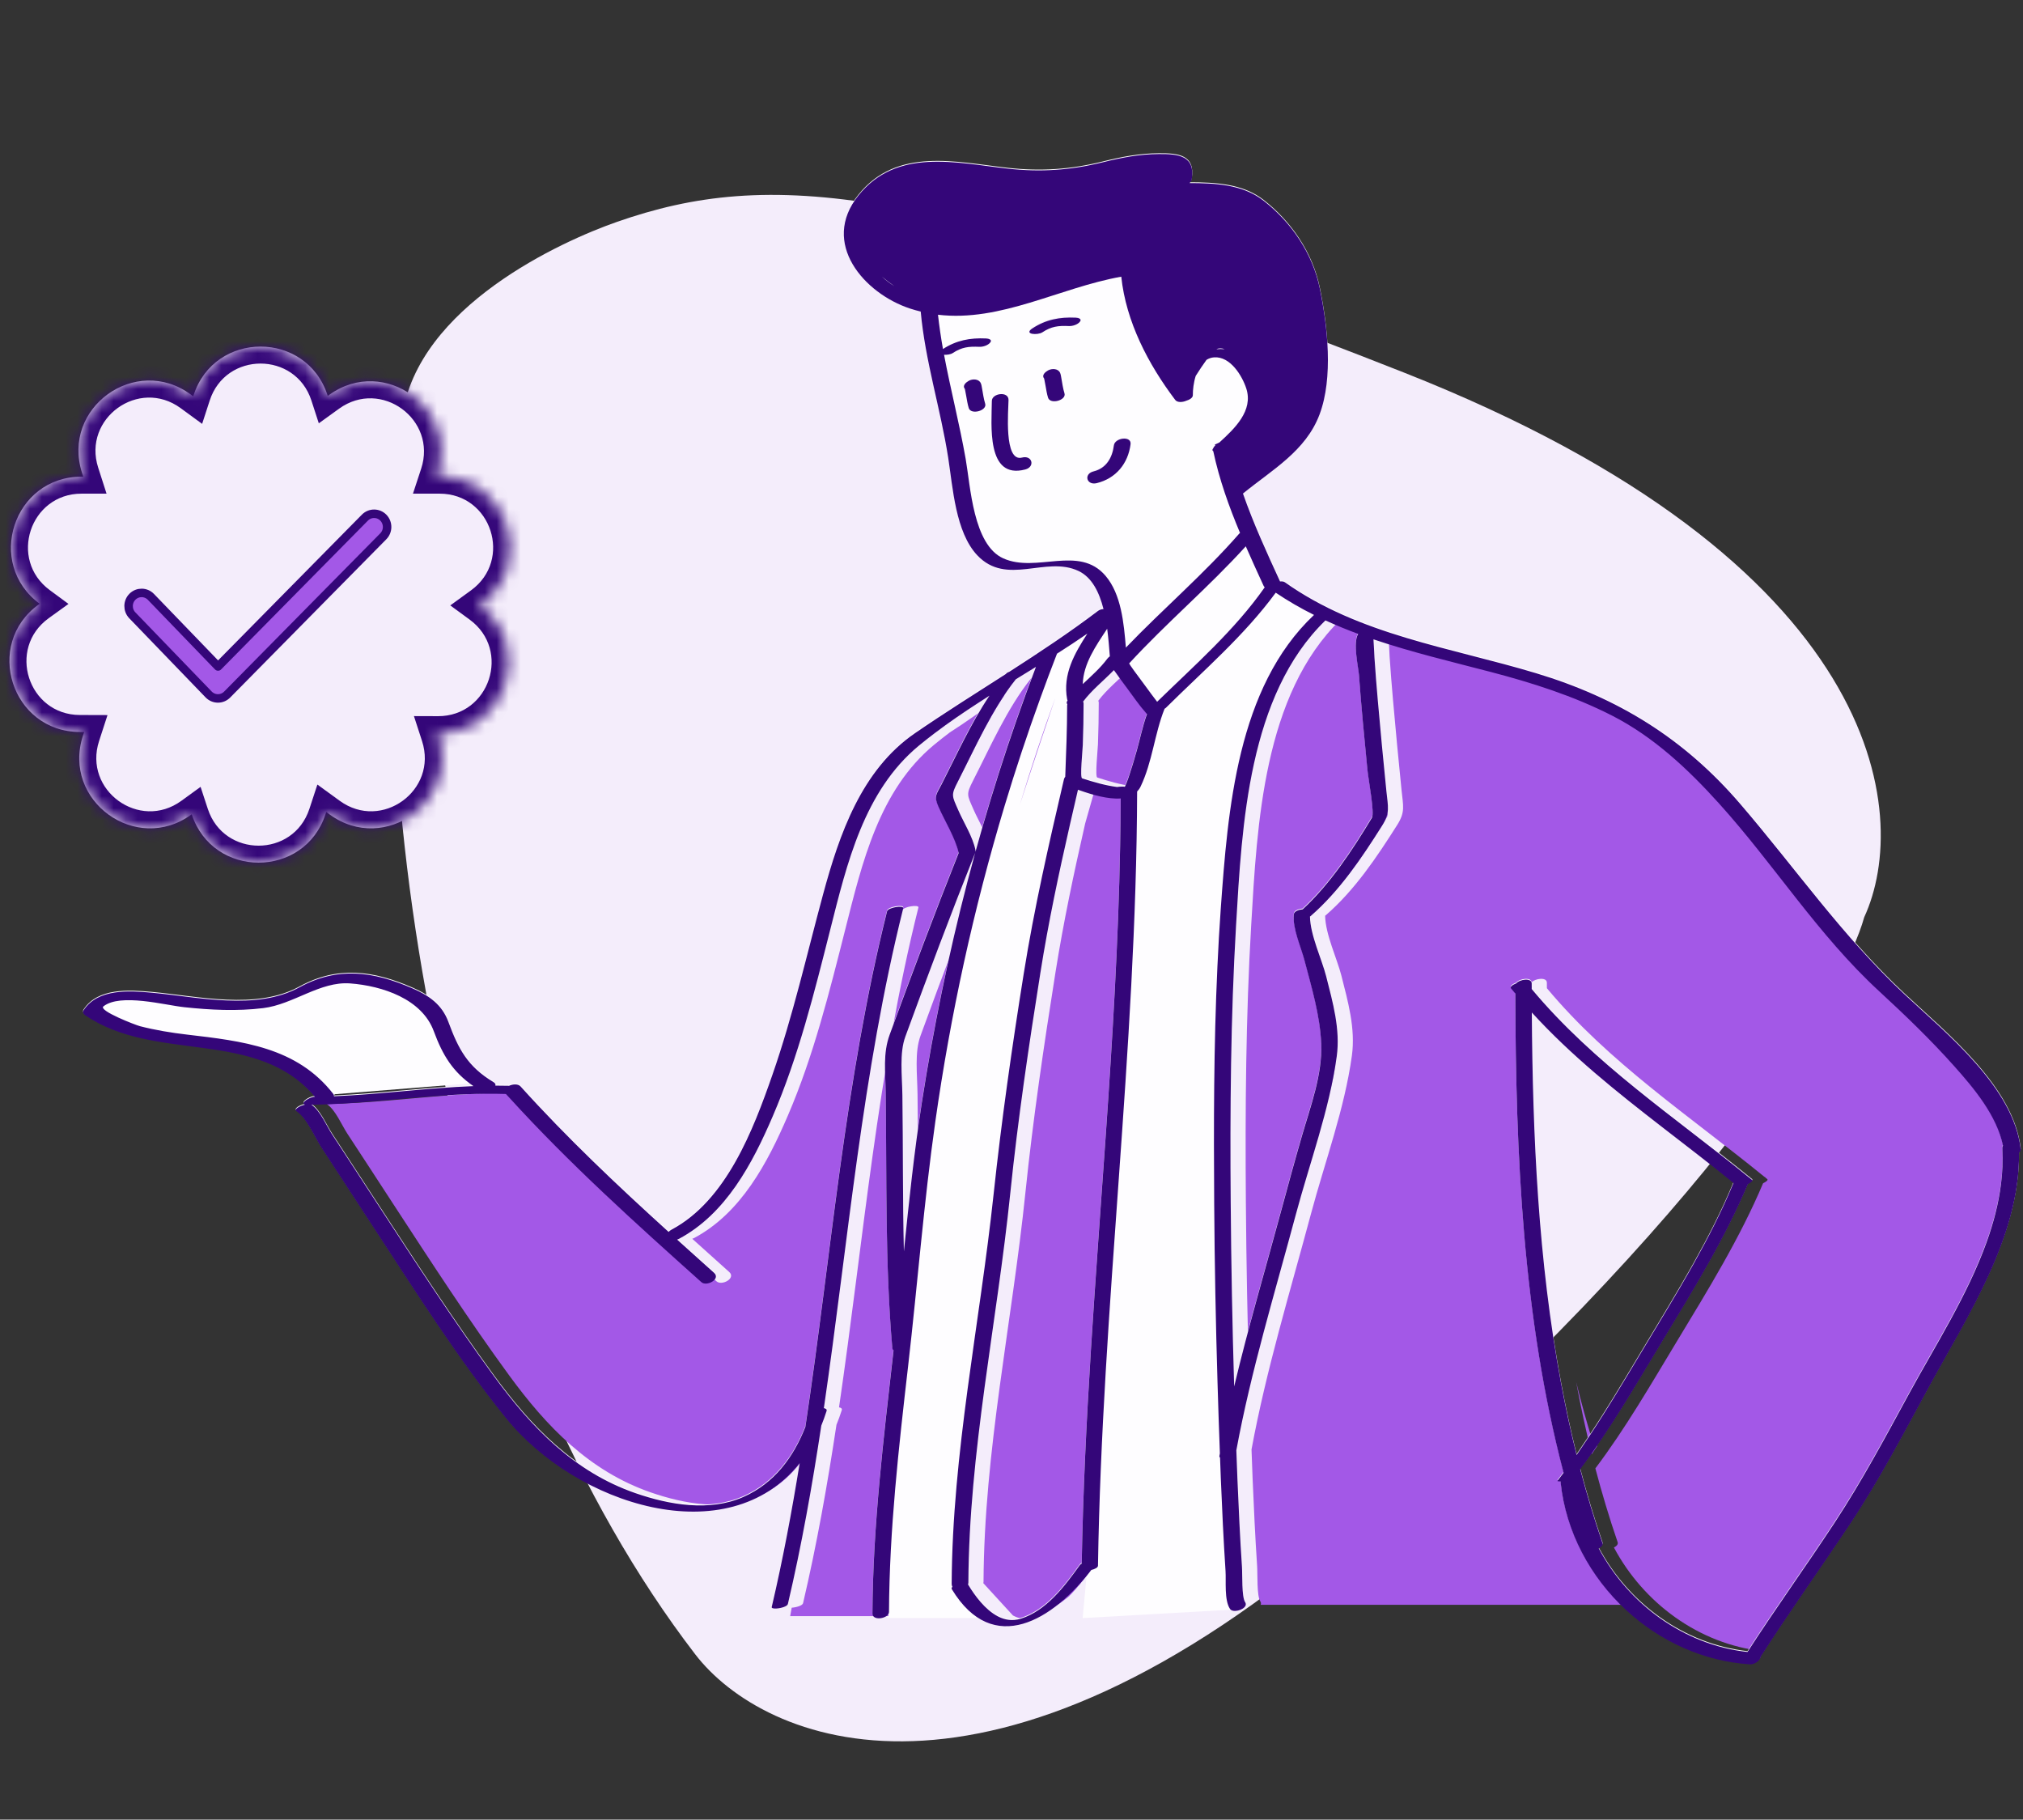 <svg width="169" height="152" viewBox="0 0 169 152" fill="none" xmlns="http://www.w3.org/2000/svg">
<rect x="0" y="0" width="169" height="152" fill="#333333" stroke="none"/>
<path d="M58.075 138.187C38.247 112.368 29.841 69.458 33.599 34.782C34.895 25.585 46.909 20.153 51.517 18.543C64.308 14.07 77.034 15.242 117.279 31.119C157.525 46.997 159.684 68.073 155.733 76.626C154.091 82.605 143.233 101.139 112.938 127.44C82.643 153.742 63.74 145.564 58.075 138.187Z" fill="#F4EDFB"/>
<path d="M39.82 90.457L27.992 91.403L27.282 91.876L24.917 89.274L20.895 87.855L15.691 86.909L10.25 85.726L8.121 84.07L10.014 83.36L19.713 84.307C21.132 83.912 24.633 82.935 27.282 82.178C29.932 81.421 33.117 82.651 34.379 83.36L36.035 84.78L37.218 86.672L39.82 90.457Z" fill="#FEFDFF"/>
<path d="M81.927 135.166H74.121L73.884 133.984L76.25 102.048L80.744 77.446L83.583 66.092L87.605 54.737L91.153 52.608L89.97 55.683V60.887L88.551 67.275L81.218 119.79L80.271 132.564L81.927 135.166Z" fill="#FEFDFF"/>
<path d="M96.594 58.995L93.992 55.21L103.217 45.748L104.164 45.038L105.346 45.984L106.293 48.823L96.594 58.995Z" fill="#FEFDFF"/>
<path d="M110.077 51.189L107.002 49.533L106.529 49.296L97.303 58.758L96.357 59.941L95.411 63.253L94.228 67.748L91.153 127.597L90.443 135.166L102.981 134.457V133.984L102.508 119.317L102.035 105.36V90.93L103.217 68.93L105.11 59.468L106.293 56.629L110.077 51.189Z" fill="#FEFDFF"/>
<path d="M168.541 95.84C168.598 96.852 168.552 97.857 168.427 98.854C168.096 100.354 167.68 102.021 167.242 103.644C165.65 108.103 162.925 112.354 160.792 116.268C158.787 119.948 156.847 123.596 154.541 127.105C152.152 130.741 149.608 134.27 147.249 137.925C141.921 137.337 137.294 133.903 134.827 129.27C135.047 129.159 135.197 128.998 135.138 128.827C134.437 126.791 133.824 124.733 133.276 122.66C135.805 119.309 137.941 115.597 140.105 112.017C142.674 107.768 145.351 103.431 147.288 98.84C147.547 98.72 147.729 98.573 147.635 98.496C147.585 98.455 147.533 98.414 147.483 98.373C147.483 98.342 147.453 98.317 147.396 98.303C141.14 93.206 134.431 88.789 129.226 82.549C129.226 82.395 129.224 82.241 129.224 82.087C129.223 81.59 128.215 81.737 127.929 82.076C127.629 82.193 127.391 82.364 127.493 82.49C127.612 82.638 127.736 82.778 127.856 82.923C127.888 96.32 128.466 109.958 131.887 122.958C131.717 123.182 131.551 123.41 131.377 123.631C131.351 123.664 131.466 123.683 131.64 123.681C131.639 123.705 131.635 123.728 131.638 123.753C132.068 127.889 134.115 131.659 137.096 134.415L136.346 134.057H105.316C105.355 133.966 105.352 133.867 105.285 133.766C104.982 133.312 105.066 131.495 105.019 130.805C104.856 128.386 104.747 125.962 104.643 123.54C104.608 122.721 104.582 121.901 104.551 121.081C105.771 114.456 107.781 107.882 109.521 101.384C110.685 97.035 112.323 92.644 112.937 88.178C113.248 85.91 112.608 83.661 112.055 81.484C111.699 80.087 110.723 78.041 110.701 76.493C110.718 76.483 110.735 76.472 110.748 76.461C113.179 74.353 115.018 71.6 116.729 68.9C117.41 67.823 117.216 67.314 117.086 66.023C116.833 63.504 116.59 60.984 116.37 58.463C116.265 57.263 116.168 56.062 116.088 54.859C116.072 54.613 116.045 53.835 116.005 53.337C119.196 54.418 122.509 55.202 125.781 56.057C129.274 56.97 132.701 58.06 135.924 59.702C139.406 61.476 142.283 64.179 144.879 67.055C149.493 72.168 153.142 78.029 158.233 82.717C160.413 84.724 162.546 86.777 164.519 88.989C166.19 90.863 168.055 93.09 168.592 95.621C168.555 95.688 168.536 95.761 168.541 95.84ZM102.969 80.676C102.95 80.808 102.932 80.936 102.913 81.069C101.887 88.25 102.344 103.213 102.978 115.414C102.83 110.444 102.733 105.473 102.7 100.502C102.656 93.9 102.66 87.277 102.969 80.676ZM75.81 112.517C75.192 105.448 75.354 98.255 75.258 91.164C75.234 89.498 75.015 87.932 75.588 86.366C77.448 81.283 79.353 76.215 81.355 71.186C81.058 69.885 80.186 68.513 79.656 67.302C79.271 66.424 79.488 66.304 79.939 65.428C81.176 63.02 82.371 60.353 83.928 58.045C83.611 58.246 83.297 58.451 82.982 58.655C81.957 59.416 80.6 60.388 79.349 61.179C78.905 61.516 78.466 61.859 78.037 62.214C73.44 66.01 72.019 72.078 70.617 77.621C69.288 82.872 67.965 88.201 65.817 93.191C64.121 97.135 61.913 101.325 57.98 103.422C57.931 103.448 57.882 103.467 57.833 103.482C58.859 104.409 59.889 105.333 60.919 106.256C61.504 106.78 60.301 107.431 59.859 107.036C54.333 102.091 48.826 97.131 43.83 91.642L43.471 91.317C42.387 91.283 41.306 91.296 40.225 91.338L37.633 91.488C34.184 91.742 30.743 92.165 27.282 92.223C27.29 92.227 27.297 92.229 27.304 92.233C28.004 92.68 28.566 94.01 29.005 94.679C30.296 96.644 31.574 98.618 32.859 100.587C36.006 105.407 39.142 110.249 42.539 114.897C45.654 119.158 49.227 122.886 54.355 124.663C57.164 125.637 60.544 126.235 63.373 124.978C65.963 123.828 67.553 121.656 68.549 119.127C70.714 104.75 71.836 90.196 75.373 76.057C75.455 75.728 76.79 75.539 76.723 75.808C73.294 89.516 72.133 103.613 70.092 117.562C70.26 117.588 70.363 117.663 70.32 117.798C70.185 118.223 70.037 118.629 69.878 119.018C69.123 124.016 68.243 128.992 67.087 133.922C67.04 134.123 66.519 134.274 66.138 134.298L66.01 135.003H74.21C74.21 135.003 74.213 134.974 74.217 134.931C74.176 134.873 74.151 134.802 74.152 134.714C74.191 127.346 75.088 120.043 75.916 112.733C75.858 112.68 75.818 112.61 75.81 112.517ZM88.168 58.275C87.093 61.238 86.102 64.228 85.194 67.242C86.28 63.865 87.348 60.681 88.168 58.275ZM110.031 94.816C110.74 92.365 111.755 89.675 111.639 87.09C111.533 84.712 110.833 82.402 110.229 80.111C109.937 79.002 109.229 77.479 109.351 76.311C109.378 76.054 109.745 75.923 110.095 75.891C112.421 73.734 114.248 70.936 115.875 68.243C116.115 67.846 115.583 65.073 115.496 64.186C115.241 61.563 114.986 58.938 114.793 56.309C114.743 55.628 114.269 53.632 114.726 52.884C113.801 52.542 112.889 52.168 111.993 51.757C105.548 58.005 105.018 68.855 104.525 77.261C104.074 84.948 104.019 92.659 104.078 100.356C104.118 105.487 104.215 110.618 104.368 115.747C105.548 110.789 107.002 105.861 108.32 100.982C108.876 98.924 109.437 96.865 110.031 94.816ZM91.462 65.951C91.32 66.443 91.031 67.455 90.655 68.785C89.719 72.893 88.849 76.977 88.181 81.182C87.209 87.308 86.299 93.449 85.663 99.619C84.545 110.485 82.215 121.194 82.163 132.153C82.163 132.187 82.153 132.217 82.146 132.248L84.621 134.949C85.055 135.176 85.523 135.295 86.019 135.252C86.393 135.064 86.946 134.788 87.774 134.374C88.338 134.092 88.852 133.73 89.315 133.339C90.131 132.519 90.834 131.559 91.476 130.672C91.508 130.626 91.564 130.584 91.633 130.547C91.843 118.605 92.812 106.7 93.64 94.787L94.843 70.595C94.868 69.274 94.883 67.953 94.888 66.63C93.82 66.71 92.503 66.318 91.462 65.951ZM95.42 57.417C95.102 56.99 94.781 56.563 94.478 56.125C94.433 56.06 94.374 55.986 94.32 55.909C93.467 56.792 92.486 57.557 91.748 58.539C91.772 58.581 91.789 58.629 91.789 58.688C91.788 59.85 91.765 61.011 91.722 62.173C91.704 62.647 91.47 64.885 91.666 64.949C92.614 65.257 93.591 65.541 94.582 65.672C94.91 65.63 95.124 65.626 95.237 65.655C95.356 65.396 95.459 65.129 95.55 64.858C95.804 64.111 96.029 63.354 96.242 62.594C96.515 61.617 96.725 60.587 97.069 59.625L96.984 59.466C96.417 58.829 95.928 58.099 95.42 57.417ZM86.13 56.674C84.13 59.182 82.734 62.386 81.294 65.2C80.692 66.377 80.787 66.387 81.333 67.635C81.781 68.659 82.529 69.827 82.753 70.926C82.753 70.928 82.754 70.93 82.754 70.932C82.755 70.935 82.753 70.938 82.754 70.942C82.768 71.013 82.764 71.096 82.724 71.194C80.7 76.272 78.773 81.389 76.898 86.524C76.393 87.909 76.627 89.707 76.651 91.442C76.712 95.763 76.669 100.125 76.778 104.471C77.198 100.315 77.636 96.162 78.278 92.03C80.207 79.591 83.329 67.401 87.809 55.638C87.251 55.985 86.69 56.329 86.13 56.674ZM146.082 98.754C144.134 97.167 142.141 95.646 140.165 94.115C142.108 95.715 144.083 97.282 146.024 98.887C146.043 98.842 146.063 98.799 146.082 98.754ZM133.019 120.314C132.533 118.752 132.086 117.123 131.672 115.454C132.049 117.471 132.477 119.479 132.975 121.471C133.131 121.249 133.278 121.019 133.431 120.795C133.393 120.749 133.358 120.7 133.338 120.643C133.198 120.599 133.075 120.495 133.019 120.314Z" fill="#A358E7"/>
<path d="M85.645 39.151C82.367 40.011 82.844 35.376 82.858 33.428C82.863 32.773 84.257 32.591 84.251 33.339C84.245 34.172 83.841 38.559 85.379 38.156C86.231 37.932 86.499 38.927 85.645 39.151ZM94.446 37.044C94.539 36.321 93.136 36.493 93.054 37.137C92.921 38.172 92.422 39.048 91.36 39.31C90.503 39.521 90.771 40.501 91.623 40.291C93.224 39.895 94.238 38.66 94.446 37.044ZM88.925 32.786C89.108 33.369 87.74 33.747 87.554 33.154C87.453 32.833 87.404 32.496 87.345 32.166C87.315 32.003 87.288 31.839 87.253 31.677C87.243 31.632 87.233 31.587 87.221 31.542L87.22 31.541C87 31.263 87.34 30.995 87.554 30.875C87.871 30.696 88.397 30.707 88.56 31.078C88.617 31.208 88.635 31.361 88.661 31.501C88.74 31.928 88.794 32.37 88.925 32.786ZM87.333 31.622C87.304 31.604 87.276 31.589 87.253 31.565C87.271 31.585 87.294 31.605 87.324 31.622C87.327 31.622 87.329 31.622 87.333 31.622ZM82.301 33.654C82.484 34.237 81.116 34.615 80.93 34.021C80.83 33.7 80.78 33.364 80.721 33.034C80.691 32.871 80.664 32.707 80.629 32.545C80.619 32.499 80.61 32.454 80.597 32.409L80.596 32.408C80.376 32.131 80.717 31.863 80.931 31.742C81.247 31.564 81.774 31.575 81.936 31.945C81.994 32.076 82.012 32.229 82.038 32.369C82.117 32.796 82.171 33.238 82.301 33.654ZM80.709 32.49C80.681 32.472 80.652 32.456 80.629 32.433C80.648 32.453 80.67 32.473 80.7 32.49C80.703 32.49 80.706 32.49 80.709 32.49ZM89.857 26.47C88.525 26.409 87.371 26.626 86.247 27.365C85.475 27.872 86.685 27.951 87.077 27.693C87.829 27.199 88.402 27.128 89.303 27.169C89.599 27.182 90.022 27.051 90.212 26.811C90.419 26.551 90.036 26.478 89.857 26.47ZM168.809 95.924C168.821 96.031 168.763 96.127 168.669 96.21C168.754 103.258 164.369 109.869 161.123 115.827C159.02 119.688 157.012 123.544 154.572 127.213C152.104 130.925 149.51 134.55 147.102 138.302C147.077 138.598 146.615 138.988 146.192 138.961C142.281 138.714 138.64 137.016 135.829 134.417C132.848 131.661 130.802 127.891 130.371 123.755C130.368 123.729 130.372 123.706 130.373 123.683C130.2 123.685 130.085 123.666 130.11 123.633C130.284 123.412 130.451 123.184 130.62 122.96C127.2 109.959 126.621 96.322 126.589 82.925C126.469 82.78 126.345 82.639 126.226 82.492C126.124 82.365 126.362 82.195 126.663 82.078C126.948 81.739 127.957 81.592 127.957 82.089C127.957 82.243 127.959 82.397 127.959 82.55C133.164 88.791 139.874 93.208 146.13 98.305C146.186 98.319 146.217 98.344 146.216 98.375C146.267 98.416 146.318 98.457 146.368 98.498C146.462 98.575 146.279 98.722 146.022 98.842C144.085 103.432 141.407 107.77 138.838 112.019C136.675 115.599 134.539 119.311 132.009 122.662C132.556 124.735 133.169 126.793 133.871 128.829C133.93 128.999 133.78 129.16 133.56 129.272C136.027 133.905 140.655 137.339 145.982 137.927C148.341 134.272 150.886 130.743 153.274 127.107C155.58 123.598 157.521 119.95 159.526 116.27C161.659 112.356 164.384 108.105 165.976 103.646C166.538 102.074 166.957 100.475 167.16 98.856C167.286 97.859 167.331 96.854 167.274 95.842C167.269 95.763 167.289 95.69 167.325 95.623C166.788 93.091 164.923 90.865 163.252 88.991C161.279 86.779 159.145 84.725 156.966 82.719C151.875 78.031 148.226 72.169 143.612 67.056C141.017 64.181 138.139 61.478 134.657 59.704C131.434 58.062 128.006 56.972 124.514 56.059C121.242 55.204 117.929 54.42 114.738 53.339C114.778 53.837 114.805 54.614 114.821 54.861C114.901 56.063 114.998 57.264 115.103 58.464C115.323 60.986 115.565 63.505 115.819 66.024C115.949 67.316 116.144 67.825 115.461 68.901C113.751 71.601 111.912 74.354 109.481 76.463C109.468 76.474 109.451 76.485 109.434 76.495C109.456 78.042 110.432 80.089 110.787 81.486C111.34 83.663 111.981 85.912 111.67 88.18C111.056 92.645 109.418 97.036 108.253 101.385C106.514 107.883 104.504 114.458 103.283 121.083C103.315 121.902 103.341 122.722 103.376 123.541C103.48 125.964 103.588 128.387 103.752 130.807C103.799 131.497 103.715 133.313 104.018 133.767C104.085 133.868 104.088 133.968 104.049 134.059C103.888 134.438 102.984 134.679 102.752 134.33C102.262 133.595 102.436 132.001 102.381 131.174C102.212 128.596 102.091 126.015 101.986 123.434C101.962 122.855 101.944 122.276 101.922 121.696C101.88 121.658 101.857 121.608 101.87 121.543C101.881 121.476 101.897 121.41 101.909 121.344C101.834 119.368 101.769 117.392 101.711 115.415C101.563 110.446 101.466 105.474 101.433 100.503C101.388 93.901 101.393 87.279 101.702 80.677C101.776 79.071 101.864 77.464 101.98 75.86C102.577 67.585 103.34 57.36 109.772 51.3C108.675 50.754 107.607 50.139 106.573 49.443C103.948 53.029 100.535 55.948 97.393 59.063C97.367 59.089 97.329 59.112 97.287 59.135C97.285 59.139 97.286 59.142 97.284 59.145C96.446 61.245 96.269 63.589 95.283 65.641C95.206 65.803 95.105 65.934 94.994 66.053C94.932 87.655 92.062 109.127 91.725 130.721C91.722 130.882 91.459 131.006 91.164 131.081C88.008 135.209 82.978 138.399 79.514 132.684C79.476 132.621 79.501 132.552 79.563 132.484C79.524 132.418 79.502 132.338 79.502 132.243C79.554 121.291 81.842 110.564 83.003 99.709C83.663 93.54 84.54 87.398 85.521 81.272C86.403 75.755 87.617 70.454 88.882 65.028C88.901 64.949 88.939 64.878 88.99 64.814C89.064 62.827 89.147 60.842 89.148 58.852C89.148 58.822 89.154 58.794 89.165 58.765C89.102 58.686 89.084 58.587 89.169 58.473C89.174 58.467 89.179 58.461 89.184 58.455C89.168 58.424 89.156 58.389 89.149 58.351C88.764 56.249 89.76 54.537 90.838 52.858C90.006 53.435 89.157 53.991 88.3 54.537C88.298 54.542 88.298 54.545 88.296 54.55C87.814 55.786 87.352 57.029 86.9 58.276C85.825 61.238 84.834 64.228 83.926 67.242C81.33 75.865 79.405 84.686 78.138 93.61C77.174 100.401 76.648 107.237 75.863 114.049C75.077 120.875 74.302 127.704 74.266 134.584C74.263 135.064 73.221 135.311 72.949 134.93C72.907 134.873 72.883 134.802 72.883 134.714C72.923 127.345 73.82 120.042 74.647 112.732C74.59 112.679 74.551 112.609 74.543 112.517C73.924 105.447 74.087 98.255 73.99 91.164C73.967 89.498 73.748 87.931 74.321 86.366C76.18 81.283 78.085 76.215 80.087 71.185C79.791 69.884 78.918 68.512 78.388 67.301C78.003 66.424 78.221 66.304 78.671 65.428C79.909 63.02 81.104 60.352 82.66 58.045C82.343 58.246 82.029 58.451 81.714 58.655C80.473 59.459 79.253 60.29 78.082 61.178C77.638 61.515 77.199 61.858 76.769 62.213C72.173 66.01 70.751 72.077 69.35 77.62C68.021 82.872 66.697 88.201 64.549 93.191C62.853 97.134 60.645 101.324 56.712 103.421C56.663 103.448 56.614 103.466 56.566 103.482C57.592 104.409 58.621 105.333 59.651 106.255C60.237 106.779 59.033 107.431 58.592 107.035C53.066 102.091 47.559 97.13 42.562 91.642C42.464 91.533 42.361 91.427 42.262 91.317C42.243 91.317 42.223 91.317 42.203 91.316C41.119 91.282 40.038 91.296 38.957 91.338C38.092 91.372 37.228 91.424 36.365 91.488C32.917 91.741 29.475 92.165 26.015 92.223C26.022 92.227 26.029 92.229 26.036 92.233C26.736 92.679 27.298 94.01 27.737 94.678C29.029 96.644 30.306 98.618 31.591 100.587C34.738 105.406 37.875 110.249 41.272 114.896C44.386 119.157 47.959 122.886 53.087 124.663C55.897 125.637 59.276 126.235 62.106 124.978C64.695 123.827 66.285 121.655 67.281 119.127C69.446 104.75 70.568 90.196 74.105 76.057C74.188 75.727 75.522 75.538 75.455 75.808C72.026 89.516 70.865 103.613 68.825 117.562C68.992 117.588 69.095 117.662 69.052 117.798C68.918 118.223 68.769 118.628 68.611 119.017C67.856 124.015 66.975 128.992 65.819 133.922C65.772 134.123 65.252 134.274 64.87 134.298C64.629 134.313 64.444 134.278 64.469 134.171C65.403 130.191 66.152 126.179 66.805 122.151C60.822 129.717 48.142 125.676 42.23 118.351C38.296 113.476 34.911 108.129 31.482 102.894C29.933 100.528 28.397 98.153 26.846 95.788C26.308 94.968 25.616 93.3 24.759 92.753C24.533 92.609 25.019 92.309 25.478 92.207C25.033 92.09 25.886 91.557 26.28 91.552C26.288 91.552 26.295 91.552 26.304 91.552C21.422 85.773 12.97 88.771 7.094 84.723C6.957 84.629 6.884 84.476 6.986 84.32C8.176 82.509 10.775 82.684 12.667 82.855C16.547 83.206 21.393 84.388 25.011 82.409C28.19 80.669 31.158 81.049 34.494 82.511C35.855 83.107 36.924 83.851 37.458 85.297C38.294 87.558 39.052 89.022 41.229 90.328C41.375 90.416 41.413 90.518 41.383 90.619C41.766 90.618 42.148 90.623 42.531 90.632C42.852 90.486 43.284 90.46 43.49 90.689C47.37 94.989 51.572 98.956 55.855 102.84C55.914 102.771 55.996 102.704 56.112 102.642C60.675 100.209 62.925 94.319 64.528 89.713C66.248 84.77 67.394 79.684 68.759 74.641C70.115 69.63 71.964 64.251 76.436 61.179C78.925 59.471 81.487 57.865 84.031 56.233C84.044 56.219 84.055 56.203 84.067 56.189C84.114 56.136 84.208 56.086 84.324 56.044C86.844 54.424 89.344 52.773 91.73 50.962C91.859 50.865 92.022 50.817 92.186 50.809C91.833 49.41 91.225 48.163 90.098 47.628C87.364 46.331 84.102 48.927 81.639 46.315C79.822 44.388 79.6 40.664 79.213 38.177C78.574 34.075 77.292 30.103 76.916 25.959C76.626 25.888 76.335 25.809 76.042 25.713C72.199 24.457 68.501 20.24 71.719 16.252C74.931 12.269 79.868 13.534 84.2 14.02C86.94 14.327 89.458 14.154 92.124 13.489C93.7 13.096 95.193 12.81 96.821 12.799C98.442 12.789 99.858 12.937 99.563 14.906C99.544 15.032 99.469 15.139 99.365 15.225C101.517 15.232 103.795 15.328 105.556 16.695C107.89 18.51 109.664 21.118 110.259 24.041C110.9 27.181 111.394 31.465 110.235 34.551C109.084 37.617 106.267 39.178 103.838 41.159L103.837 41.159C104.708 43.662 105.819 46.078 106.931 48.498C106.932 48.5 106.932 48.502 106.933 48.504C107.095 48.488 107.241 48.504 107.336 48.571C113.564 52.989 121.164 54.011 128.312 56.165C135.182 58.235 140.684 61.622 145.378 67.088C149.974 72.439 153.92 78.142 159.092 82.981C162.613 86.274 168.225 90.765 168.809 95.924ZM39.551 90.659C37.836 89.475 36.992 88.114 36.237 86.07C35.242 83.379 31.949 82.287 29.256 82.082C26.736 81.891 24.515 83.835 21.986 84.145C19.787 84.414 17.588 84.301 15.39 84.067C13.769 83.896 10.058 82.883 8.641 83.997C8.189 84.353 11.333 85.562 11.7 85.656C12.991 85.988 14.297 86.201 15.621 86.356C20.225 86.897 24.798 87.399 27.837 91.308C27.89 91.376 27.907 91.443 27.903 91.508C31.793 91.346 35.663 90.81 39.551 90.659ZM86.543 55.639C85.984 55.985 85.423 56.33 84.863 56.674C82.863 59.182 81.467 62.386 80.027 65.201C79.426 66.377 79.52 66.387 80.066 67.636C80.514 68.659 81.262 69.828 81.486 70.926C81.487 70.928 81.487 70.93 81.487 70.932C81.488 70.935 81.487 70.938 81.487 70.942C81.501 71.014 81.497 71.096 81.457 71.194C79.433 76.272 77.507 81.389 75.632 86.524C75.126 87.909 75.36 89.707 75.385 91.442C75.445 95.763 75.402 100.125 75.511 104.471C75.931 100.316 76.369 96.162 77.011 92.03C78.941 79.592 82.062 67.402 86.543 55.639ZM101.617 29.105C101.847 29.081 102.08 29.08 102.31 29.1C102.053 29.005 101.816 29.004 101.617 29.105ZM74.719 23.84C74.337 23.569 73.992 23.303 73.68 23.043C73.993 23.338 74.342 23.604 74.719 23.84ZM95.819 59.578C95.813 59.572 95.806 59.569 95.801 59.564C95.772 59.533 95.747 59.499 95.718 59.467C95.151 58.83 94.661 58.099 94.153 57.418C93.835 56.991 93.514 56.564 93.211 56.126C93.166 56.061 93.108 55.987 93.053 55.91C92.2 56.793 91.219 57.558 90.481 58.54C90.505 58.583 90.522 58.63 90.522 58.688C90.522 59.852 90.498 61.012 90.455 62.174C90.437 62.648 90.203 64.886 90.399 64.95C91.347 65.258 92.325 65.543 93.315 65.673C93.643 65.632 93.858 65.627 93.971 65.656C94.089 65.397 94.192 65.13 94.284 64.859C94.537 64.112 94.763 63.355 94.975 62.595C95.248 61.618 95.458 60.588 95.802 59.626C95.808 59.61 95.812 59.593 95.819 59.578ZM93.576 70.596C93.601 69.275 93.617 67.953 93.621 66.631C92.553 66.71 91.236 66.319 90.195 65.952C90.148 65.935 90.099 65.919 90.053 65.902C89.828 66.866 89.608 67.826 89.388 68.786C88.452 72.894 87.582 76.978 86.915 81.183C85.942 87.309 85.032 93.45 84.397 99.621C83.279 110.486 80.948 121.195 80.897 132.154C80.897 132.188 80.887 132.219 80.879 132.249C80.875 132.265 80.875 132.282 80.87 132.298C80.874 132.304 80.881 132.309 80.885 132.316C81.432 133.219 82.291 134.396 83.354 134.95C83.789 135.177 84.257 135.296 84.752 135.253C84.918 135.238 85.084 135.212 85.254 135.158C86.331 134.821 87.245 134.147 88.049 133.339C88.865 132.519 89.567 131.56 90.209 130.672C90.242 130.627 90.298 130.585 90.366 130.548C90.576 118.606 91.545 106.7 92.373 94.788C92.932 86.731 93.427 78.671 93.576 70.596ZM105.654 48.992C105.617 48.957 105.584 48.917 105.56 48.867C105.057 47.77 104.554 46.672 104.072 45.569C100.98 48.98 97.443 51.961 94.328 55.352C94.364 55.398 94.413 55.498 94.437 55.532C94.54 55.681 94.645 55.83 94.752 55.977C95.067 56.413 95.388 56.845 95.712 57.275C96.028 57.696 96.335 58.138 96.666 58.556C99.797 55.5 103.132 52.593 105.654 48.992ZM131.708 121.471C131.864 121.249 132.011 121.019 132.165 120.795C134.062 118.031 135.776 115.111 137.488 112.265C138.73 110.201 140 108.119 141.202 105.999C141.31 105.807 141.419 105.615 141.527 105.422C142.717 103.292 143.827 101.121 144.757 98.887C144.776 98.842 144.797 98.799 144.815 98.755C142.867 97.168 140.875 95.647 138.898 94.115C135.051 91.137 131.262 88.12 127.967 84.509C128.034 94.838 128.505 105.288 130.405 115.454C130.782 117.472 131.21 119.479 131.708 121.471ZM114.229 64.187C113.974 61.564 113.719 58.938 113.526 56.31C113.476 55.628 113.003 53.633 113.459 52.885C112.534 52.542 111.622 52.169 110.726 51.757C104.282 58.006 103.752 68.856 103.258 77.262C102.807 84.949 102.752 92.659 102.812 100.357C102.851 105.488 102.948 110.619 103.101 115.748C104.282 110.79 105.735 105.862 107.053 100.983C107.609 98.924 108.171 96.866 108.764 94.817C109.474 92.366 110.489 89.676 110.373 87.091C110.266 84.713 109.566 82.403 108.963 80.111C108.671 79.002 107.963 77.479 108.085 76.312C108.112 76.054 108.479 75.924 108.829 75.891C111.155 73.734 112.982 70.937 114.609 68.243C114.848 67.847 114.315 65.073 114.229 64.187Z" fill="#FEFDFF"/>
<path d="M85.645 39.218C82.367 40.079 82.844 35.443 82.858 33.496C82.863 32.841 84.257 32.658 84.251 33.407C84.245 34.24 83.841 38.627 85.379 38.223C86.231 37.999 86.499 38.994 85.645 39.218ZM94.446 37.111C94.539 36.388 93.136 36.56 93.054 37.205C92.921 38.24 92.422 39.115 91.36 39.378C90.503 39.589 90.771 40.569 91.623 40.358C93.224 39.963 94.238 38.728 94.446 37.111ZM88.925 32.853C89.108 33.436 87.74 33.814 87.554 33.221C87.453 32.9 87.404 32.563 87.345 32.234C87.315 32.07 87.288 31.907 87.253 31.745C87.243 31.699 87.233 31.654 87.221 31.609L87.22 31.608C87 31.33 87.34 31.063 87.554 30.942C87.871 30.764 88.397 30.774 88.56 31.145C88.617 31.276 88.635 31.429 88.661 31.568C88.74 31.996 88.794 32.438 88.925 32.853ZM87.333 31.689C87.304 31.672 87.276 31.656 87.253 31.632C87.271 31.652 87.294 31.672 87.324 31.689C87.327 31.689 87.329 31.689 87.333 31.689ZM82.301 33.721C82.484 34.304 81.116 34.682 80.93 34.089C80.83 33.768 80.78 33.431 80.721 33.101C80.691 32.938 80.664 32.774 80.629 32.613C80.619 32.567 80.61 32.522 80.597 32.477L80.596 32.476C80.376 32.198 80.717 31.93 80.931 31.81C81.247 31.631 81.774 31.642 81.936 32.013C81.994 32.143 82.012 32.297 82.038 32.436C82.117 32.863 82.171 33.305 82.301 33.721ZM80.709 32.557C80.681 32.539 80.652 32.524 80.629 32.5C80.648 32.52 80.67 32.54 80.7 32.557C80.703 32.557 80.706 32.557 80.709 32.557ZM89.857 26.537C88.525 26.476 87.371 26.693 86.247 27.432C85.475 27.94 86.685 28.018 87.077 27.761C87.829 27.266 88.402 27.195 89.303 27.237C89.599 27.25 90.022 27.118 90.212 26.878C90.419 26.618 90.036 26.545 89.857 26.537ZM168.809 95.992C168.821 96.098 168.763 96.195 168.669 96.278C168.754 103.325 164.369 109.936 161.123 115.894C159.02 119.755 157.012 123.611 154.572 127.281C152.104 130.992 149.51 134.617 147.102 138.37C147.077 138.665 146.615 139.055 146.192 139.029C142.281 138.782 138.64 137.083 135.829 134.484C132.848 131.728 130.802 127.959 130.371 123.822C130.368 123.797 130.372 123.774 130.373 123.75C130.2 123.752 130.085 123.733 130.11 123.701C130.284 123.479 130.451 123.252 130.62 123.027C127.2 110.027 126.621 96.389 126.589 82.993C126.469 82.847 126.345 82.707 126.226 82.56C126.124 82.433 126.362 82.263 126.663 82.146C126.948 81.806 127.957 81.659 127.957 82.156C127.957 82.31 127.959 82.464 127.959 82.618C133.164 88.858 139.874 93.275 146.13 98.372C146.186 98.387 146.217 98.411 146.216 98.442C146.267 98.484 146.318 98.524 146.368 98.566C146.462 98.642 146.279 98.789 146.022 98.909C144.085 103.5 141.407 107.837 138.838 112.087C136.675 115.666 134.539 119.378 132.009 122.729C132.556 124.803 133.169 126.86 133.871 128.897C133.93 129.067 133.78 129.228 133.56 129.339C136.027 133.973 140.655 137.406 145.982 137.995C148.341 134.339 150.886 130.81 153.274 127.175C155.58 123.665 157.521 120.018 159.526 116.338C161.659 112.424 164.384 108.172 165.976 103.714C166.538 102.141 166.957 100.543 167.16 98.924C167.286 97.926 167.331 96.921 167.274 95.909C167.269 95.831 167.289 95.758 167.325 95.69C166.788 93.159 164.923 90.932 163.252 89.058C161.279 86.846 159.145 84.793 156.966 82.786C151.875 78.098 148.226 72.236 143.612 67.124C141.017 64.248 138.139 61.545 134.657 59.771C131.434 58.129 128.006 57.039 124.514 56.126C121.242 55.271 117.929 54.487 114.738 53.406C114.778 53.904 114.805 54.681 114.821 54.928C114.901 56.131 114.998 57.331 115.103 58.532C115.323 61.053 115.565 63.573 115.819 66.092C115.949 67.383 116.144 67.892 115.461 68.969C113.751 71.669 111.912 74.422 109.481 76.53C109.468 76.541 109.451 76.552 109.434 76.562C109.456 78.11 110.432 80.156 110.787 81.553C111.34 83.731 111.981 85.979 111.67 88.247C111.056 92.713 109.418 97.104 108.253 101.453C106.514 107.95 104.504 114.525 103.283 121.15C103.315 121.97 103.341 122.79 103.376 123.609C103.48 126.031 103.588 128.455 103.752 130.874C103.799 131.564 103.715 133.381 104.018 133.834C104.085 133.936 104.088 134.035 104.049 134.126C103.888 134.505 102.984 134.747 102.752 134.397C102.262 133.663 102.436 132.069 102.381 131.241C102.212 128.663 102.091 126.082 101.986 123.501C101.962 122.922 101.944 122.343 101.922 121.764C101.88 121.726 101.857 121.676 101.87 121.61C101.881 121.543 101.897 121.477 101.909 121.411C101.834 119.435 101.769 117.459 101.711 115.483C101.563 110.513 101.466 105.542 101.433 100.571C101.388 93.968 101.393 87.346 101.702 80.745C101.776 79.138 101.864 77.531 101.98 75.927C102.577 67.652 103.34 57.427 109.772 51.368C108.675 50.821 107.607 50.207 106.573 49.51C103.948 53.096 100.535 56.015 97.393 59.131C97.367 59.157 97.329 59.18 97.287 59.203C97.285 59.206 97.286 59.209 97.284 59.212C96.446 61.312 96.269 63.656 95.283 65.708C95.206 65.87 95.105 66.002 94.994 66.12C94.932 87.723 92.062 109.195 91.725 130.788C91.722 130.95 91.459 131.074 91.164 131.148C88.008 135.276 82.978 138.466 79.514 132.751C79.476 132.689 79.501 132.619 79.563 132.551C79.524 132.485 79.502 132.405 79.502 132.31C79.554 121.359 81.842 110.631 83.003 99.776C83.663 93.607 84.54 87.465 85.521 81.339C86.403 75.823 87.617 70.521 88.882 65.095C88.901 65.016 88.939 64.945 88.99 64.882C89.064 62.895 89.147 60.909 89.148 58.92C89.148 58.89 89.154 58.861 89.165 58.833C89.102 58.754 89.084 58.655 89.169 58.54C89.174 58.534 89.179 58.529 89.184 58.522C89.168 58.491 89.156 58.457 89.149 58.419C88.764 56.316 89.76 54.604 90.838 52.926C90.006 53.502 89.157 54.058 88.3 54.604C88.298 54.609 88.298 54.613 88.296 54.617C87.814 55.853 87.352 57.096 86.9 58.343C85.825 61.305 84.834 64.295 83.926 67.31C81.33 75.932 79.405 84.753 78.138 93.677C77.174 100.468 76.648 107.304 75.863 114.116C75.077 120.943 74.302 127.771 74.266 134.651C74.263 135.131 73.221 135.379 72.949 134.998C72.907 134.94 72.883 134.869 72.883 134.781C72.923 127.413 73.82 120.11 74.647 112.8C74.59 112.747 74.551 112.677 74.543 112.584C73.924 105.515 74.087 98.322 73.99 91.231C73.967 89.565 73.748 87.999 74.321 86.433C76.18 81.35 78.085 76.282 80.087 71.253C79.791 69.952 78.918 68.58 78.388 67.368C78.003 66.491 78.221 66.371 78.671 65.495C79.909 63.087 81.104 60.42 82.66 58.112C82.343 58.313 82.029 58.518 81.714 58.722C80.473 59.527 79.253 60.357 78.082 61.246C77.638 61.583 77.199 61.926 76.769 62.281C72.173 66.077 70.751 72.145 69.35 77.688C68.021 82.939 66.697 88.268 64.549 93.258C62.853 97.202 60.645 101.392 56.712 103.489C56.663 103.515 56.614 103.534 56.566 103.549C57.592 104.476 58.621 105.4 59.651 106.323C60.237 106.847 59.033 107.498 58.592 107.103C53.066 102.158 47.559 97.198 42.562 91.709C42.464 91.6 42.361 91.495 42.262 91.385C42.243 91.384 42.223 91.384 42.203 91.384C41.119 91.35 40.038 91.363 38.957 91.406C38.092 91.439 37.228 91.492 36.365 91.555C32.917 91.809 29.475 92.232 26.015 92.29C26.022 92.294 26.029 92.296 26.036 92.3C26.736 92.747 27.298 94.077 27.737 94.746C29.029 96.711 30.306 98.685 31.591 100.654C34.738 105.474 37.875 110.316 41.272 114.964C44.386 119.225 47.959 122.953 53.087 124.73C55.897 125.704 59.276 126.302 62.106 125.045C64.695 123.895 66.285 121.723 67.281 119.194C69.446 104.817 70.568 90.263 74.105 76.124C74.188 75.795 75.522 75.606 75.455 75.875C72.026 89.583 70.865 103.68 68.825 117.629C68.992 117.655 69.095 117.73 69.052 117.865C68.918 118.29 68.769 118.696 68.611 119.085C67.856 124.083 66.975 129.059 65.819 133.989C65.772 134.19 65.252 134.341 64.87 134.365C64.629 134.38 64.444 134.345 64.469 134.238C65.403 130.258 66.152 126.246 66.805 122.219C60.822 129.785 48.142 125.744 42.23 118.418C38.296 113.544 34.911 108.196 31.482 102.962C29.933 100.596 28.397 98.221 26.846 95.856C26.308 95.035 25.616 93.368 24.759 92.821C24.533 92.677 25.019 92.377 25.478 92.274C25.033 92.158 25.886 91.624 26.28 91.62C26.288 91.62 26.295 91.619 26.304 91.619C21.422 85.84 12.97 88.838 7.094 84.79C6.957 84.696 6.884 84.543 6.986 84.387C8.176 82.577 10.775 82.751 12.667 82.923C16.547 83.273 21.393 84.455 25.011 82.476C28.19 80.736 31.158 81.117 34.494 82.579C35.855 83.174 36.924 83.918 37.458 85.364C38.294 87.625 39.052 89.089 41.229 90.395C41.375 90.483 41.413 90.585 41.383 90.686C41.766 90.686 42.148 90.69 42.531 90.7C42.852 90.553 43.284 90.528 43.49 90.756C47.37 95.057 51.572 99.023 55.855 102.907C55.914 102.839 55.996 102.772 56.112 102.71C60.675 100.276 62.925 94.387 64.528 89.78C66.248 84.837 67.394 79.751 68.759 74.708C70.115 69.698 71.964 64.318 76.436 61.247C78.925 59.538 81.487 57.933 84.031 56.3C84.044 56.287 84.055 56.271 84.067 56.257C84.114 56.203 84.208 56.154 84.324 56.112C86.844 54.491 89.344 52.84 91.73 51.029C91.859 50.932 92.022 50.885 92.186 50.877C91.833 49.477 91.225 48.23 90.098 47.695C87.364 46.399 84.102 48.994 81.639 46.383C79.822 44.456 79.6 40.732 79.213 38.244C78.574 34.142 77.292 30.171 76.916 26.026C76.626 25.955 76.335 25.876 76.042 25.78C72.199 24.525 68.501 20.308 71.719 16.32C74.931 12.336 79.868 13.601 84.2 14.087C86.94 14.394 89.458 14.221 92.124 13.556C93.7 13.164 95.193 12.877 96.821 12.867C98.442 12.856 99.858 13.004 99.563 14.973C99.544 15.099 99.469 15.206 99.365 15.292C101.517 15.299 103.795 15.395 105.556 16.763C107.89 18.578 109.664 21.185 110.259 24.109C110.9 27.249 111.394 31.533 110.235 34.619C109.084 37.684 106.267 39.245 103.838 41.226L103.837 41.227C104.708 43.729 105.819 46.145 106.931 48.566C106.932 48.567 106.932 48.569 106.933 48.571C107.095 48.555 107.241 48.571 107.336 48.638C113.564 53.057 121.164 54.079 128.312 56.232C135.182 58.302 140.684 61.689 145.378 67.155C149.974 72.507 153.92 78.209 159.092 83.048C162.613 86.341 168.225 90.832 168.809 95.992ZM39.551 90.727C37.836 89.542 36.992 88.181 36.237 86.137C35.242 83.446 31.949 82.354 29.256 82.149C26.736 81.958 24.515 83.903 21.986 84.212C19.787 84.481 17.588 84.368 15.39 84.135C13.769 83.963 10.058 82.95 8.641 84.065C8.189 84.421 11.333 85.63 11.7 85.724C12.991 86.055 14.297 86.268 15.621 86.424C20.225 86.964 24.798 87.466 27.837 91.376C27.89 91.443 27.907 91.511 27.903 91.576C31.793 91.414 35.663 90.877 39.551 90.727ZM86.543 55.706C85.984 56.052 85.423 56.397 84.863 56.741C82.863 59.249 81.467 62.454 80.027 65.268C79.426 66.445 79.52 66.454 80.066 67.703C80.514 68.726 81.262 69.895 81.486 70.993C81.487 70.995 81.487 70.997 81.487 70.999C81.488 71.002 81.487 71.006 81.487 71.009C81.501 71.081 81.497 71.163 81.457 71.262C79.433 76.339 77.507 81.457 75.632 86.592C75.126 87.976 75.36 89.775 75.385 91.51C75.445 95.831 75.402 100.192 75.511 104.538C75.931 100.383 76.369 96.23 77.011 92.098C78.941 79.659 82.062 67.469 86.543 55.706ZM101.617 29.173C101.847 29.148 102.08 29.148 102.31 29.168C102.053 29.073 101.816 29.071 101.617 29.173ZM74.719 23.907C74.337 23.636 73.992 23.371 73.68 23.11C73.993 23.406 74.342 23.671 74.719 23.907ZM92.354 48.098C93.663 49.63 93.888 52.05 94.055 54.098C97.151 50.87 100.57 47.958 103.516 44.586C103.538 44.56 103.564 44.538 103.591 44.517C102.665 42.307 101.858 40.056 101.356 37.691C101.269 37.642 101.255 37.56 101.358 37.438C101.387 37.353 101.446 37.278 101.522 37.212L101.487 37.137C101.487 37.137 101.635 37.077 101.867 36.962C103.149 35.792 104.714 34.308 104.114 32.452C103.77 31.387 102.778 29.752 101.422 29.851C101.182 29.869 100.975 29.945 100.791 30.059C100.5 30.457 100.183 30.936 99.889 31.401C99.711 31.963 99.645 32.567 99.649 33.011C99.651 33.225 99.383 33.393 99.084 33.481C98.761 33.617 98.346 33.632 98.176 33.406C95.923 30.423 94.065 26.875 93.671 23.112C88.502 24.035 83.615 26.914 78.359 26.291C78.465 27.25 78.605 28.206 78.775 29.156C79.894 28.427 81.041 28.212 82.367 28.272C82.546 28.28 82.928 28.353 82.722 28.613C82.532 28.853 82.108 28.985 81.812 28.971C80.912 28.93 80.339 29.001 79.587 29.495C79.421 29.604 79.111 29.652 78.865 29.634C79.411 32.541 80.158 35.419 80.67 38.326C81.075 40.63 81.296 45.517 83.818 46.645C86.602 47.89 90.13 45.495 92.354 48.098ZM95.819 59.645C95.813 59.64 95.806 59.636 95.801 59.632C95.772 59.601 95.747 59.566 95.718 59.535C95.151 58.897 94.661 58.167 94.153 57.486C93.835 57.058 93.514 56.631 93.211 56.193C93.166 56.128 93.108 56.055 93.053 55.978C92.2 56.861 91.219 57.625 90.481 58.608C90.505 58.65 90.522 58.697 90.522 58.756C90.522 59.919 90.498 61.079 90.455 62.241C90.437 62.715 90.203 64.953 90.399 65.017C91.347 65.326 92.325 65.61 93.315 65.74C93.643 65.699 93.858 65.695 93.971 65.724C94.089 65.464 94.192 65.197 94.284 64.927C94.537 64.179 94.763 63.423 94.975 62.662C95.248 61.685 95.458 60.655 95.802 59.693C95.808 59.677 95.812 59.66 95.819 59.645ZM90.453 57.145C91.166 56.467 91.913 55.819 92.501 55.029C92.561 54.949 92.635 54.883 92.715 54.826C92.662 54.146 92.603 53.345 92.493 52.522C91.543 53.961 90.502 55.443 90.453 57.145ZM93.576 70.663C93.601 69.342 93.617 68.02 93.621 66.698C92.553 66.778 91.236 66.386 90.195 66.019C90.148 66.003 90.099 65.986 90.053 65.969C89.828 66.933 89.608 67.894 89.388 68.853C88.452 72.961 87.582 77.045 86.915 81.251C85.942 87.376 85.032 93.517 84.397 99.688C83.279 110.553 80.948 121.262 80.897 132.222C80.897 132.255 80.887 132.286 80.879 132.317C80.875 132.332 80.875 132.349 80.87 132.365C80.874 132.372 80.881 132.376 80.885 132.383C81.432 133.287 82.291 134.463 83.354 135.018C83.789 135.244 84.257 135.364 84.752 135.32C84.918 135.305 85.084 135.279 85.254 135.226C86.331 134.889 87.245 134.215 88.049 133.407C88.865 132.587 89.567 131.627 90.209 130.74C90.242 130.694 90.298 130.652 90.366 130.615C90.576 118.673 91.545 106.768 92.373 94.856C92.932 86.798 93.427 78.739 93.576 70.663ZM105.654 49.06C105.617 49.024 105.584 48.984 105.56 48.934C105.057 47.837 104.554 46.739 104.072 45.636C100.98 49.047 97.443 52.028 94.328 55.419C94.364 55.465 94.413 55.565 94.437 55.599C94.54 55.749 94.645 55.897 94.752 56.044C95.067 56.48 95.388 56.912 95.712 57.342C96.028 57.763 96.335 58.206 96.666 58.623C99.797 55.568 103.132 52.66 105.654 49.06ZM131.708 121.539C131.864 121.317 132.011 121.087 132.165 120.863C134.062 118.099 135.776 115.179 137.488 112.333C138.73 110.269 140 108.186 141.202 106.067C141.31 105.875 141.419 105.682 141.527 105.489C142.717 103.36 143.827 101.189 144.757 98.955C144.776 98.91 144.797 98.866 144.815 98.822C142.867 97.235 140.875 95.714 138.898 94.183C135.051 91.204 131.262 88.187 127.967 84.577C128.034 94.906 128.505 105.356 130.405 115.522C130.782 117.539 131.21 119.547 131.708 121.539ZM114.229 64.254C113.974 61.631 113.719 59.006 113.526 56.377C113.476 55.696 113.003 53.7 113.459 52.952C112.534 52.61 111.622 52.236 110.726 51.825C104.282 58.073 103.752 68.923 103.258 77.329C102.807 85.016 102.752 92.727 102.812 100.424C102.851 105.555 102.948 110.686 103.101 115.815C104.282 110.857 105.735 105.929 107.053 101.05C107.609 98.991 108.171 96.933 108.764 94.884C109.474 92.433 110.489 89.743 110.373 87.158C110.266 84.78 109.566 82.47 108.963 80.178C108.671 79.07 107.963 77.547 108.085 76.379C108.112 76.122 108.479 75.991 108.829 75.959C111.155 73.801 112.982 71.004 114.609 68.311C114.848 67.914 114.315 65.141 114.229 64.254Z" fill="#340679"/>
<mask id="path-6-inside-1_2379_11110" fill="white">
<path fill-rule="evenodd" clip-rule="evenodd" d="M27.362 33.017C25.601 27.597 17.933 27.597 16.171 33.017L16.142 33.106L15.928 32.949C11.328 29.584 5.109 34.071 6.852 39.497L6.956 39.819H6.81C1.125 39.819 -1.247 47.074 3.315 50.436L3.24 50.49C-1.382 53.825 0.964 61.126 6.663 61.145L7.032 61.146L6.927 61.467C5.166 66.888 11.37 71.395 15.981 68.045L16.016 68.02C17.786 73.403 25.419 73.414 27.193 68.014L27.254 67.828L27.552 68.045C32.163 71.395 38.367 66.888 36.606 61.467L36.533 61.243L36.577 61.243C42.276 61.262 44.67 53.977 40.07 50.612L40.023 50.577L40.182 50.462C44.793 47.112 42.423 39.819 36.724 39.819H36.457L36.531 39.595C38.31 34.18 32.121 29.652 27.499 32.987L27.38 33.073L27.362 33.017Z"/>
</mask>
<path fill-rule="evenodd" clip-rule="evenodd" d="M27.362 33.017C25.601 27.597 17.933 27.597 16.171 33.017L16.142 33.106L15.928 32.949C11.328 29.584 5.109 34.071 6.852 39.497L6.956 39.819H6.81C1.125 39.819 -1.247 47.074 3.315 50.436L3.24 50.49C-1.382 53.825 0.964 61.126 6.663 61.145L7.032 61.146L6.927 61.467C5.166 66.888 11.37 71.395 15.981 68.045L16.016 68.02C17.786 73.403 25.419 73.414 27.193 68.014L27.254 67.828L27.552 68.045C32.163 71.395 38.367 66.888 36.606 61.467L36.533 61.243L36.577 61.243C42.276 61.262 44.67 53.977 40.07 50.612L40.023 50.577L40.182 50.462C44.793 47.112 42.423 39.819 36.724 39.819H36.457L36.531 39.595C38.31 34.18 32.121 29.652 27.499 32.987L27.38 33.073L27.362 33.017Z" fill="#F4EDFB"/>
<path d="M16.171 33.017L17.52 33.456V33.456L16.171 33.017ZM27.362 33.017L26.014 33.456L26.014 33.456L27.362 33.017ZM16.142 33.106L15.305 34.25L16.886 35.407L17.491 33.544L16.142 33.106ZM15.928 32.949L16.765 31.805L16.765 31.805L15.928 32.949ZM6.852 39.497L5.502 39.931L5.502 39.931L6.852 39.497ZM6.956 39.819V41.237H8.901L8.306 39.385L6.956 39.819ZM3.315 50.436L4.145 51.586L5.722 50.448L4.157 49.294L3.315 50.436ZM3.24 50.49L2.411 49.34L2.411 49.34L3.24 50.49ZM6.663 61.145L6.668 59.727H6.668L6.663 61.145ZM7.032 61.146L8.38 61.584L8.981 59.734L7.037 59.728L7.032 61.146ZM6.927 61.467L8.276 61.905L8.276 61.905L6.927 61.467ZM15.981 68.045L15.148 66.898L15.148 66.898L15.981 68.045ZM16.016 68.02L17.363 67.577L16.756 65.73L15.183 66.873L16.016 68.02ZM27.193 68.014L25.846 67.571L25.846 67.571L27.193 68.014ZM27.254 67.828L28.087 66.681L26.514 65.538L25.907 67.386L27.254 67.828ZM27.552 68.045L28.386 66.898L28.386 66.898L27.552 68.045ZM36.606 61.467L35.258 61.905H35.258L36.606 61.467ZM36.533 61.243L36.538 59.825L34.58 59.819L35.185 61.681L36.533 61.243ZM36.577 61.243L36.572 62.661H36.572L36.577 61.243ZM40.07 50.612L40.907 49.467L40.907 49.467L40.07 50.612ZM40.023 50.577L39.19 49.43L37.617 50.573L39.186 51.722L40.023 50.577ZM40.182 50.462L41.015 51.609L41.015 51.609L40.182 50.462ZM36.457 39.819L35.11 39.376L34.499 41.237H36.457V39.819ZM36.531 39.595L35.184 39.152V39.152L36.531 39.595ZM27.499 32.987L26.669 31.837L26.669 31.837L27.499 32.987ZM27.38 33.073L26.032 33.511L26.633 35.361L28.21 34.223L27.38 33.073ZM17.52 33.456C18.857 29.341 24.677 29.341 26.014 33.456L28.711 32.579C26.525 25.852 17.008 25.852 14.823 32.579L17.52 33.456ZM17.491 33.544L17.52 33.456L14.823 32.579L14.794 32.668L17.491 33.544ZM15.09 34.093L15.305 34.25L16.98 31.962L16.765 31.805L15.09 34.093ZM8.202 39.063C6.879 34.945 11.599 31.539 15.09 34.093L16.765 31.805C11.056 27.628 3.339 33.197 5.502 39.931L8.202 39.063ZM8.306 39.385L8.202 39.063L5.502 39.931L5.606 40.253L8.306 39.385ZM6.81 41.237H6.956V38.401H6.81V41.237ZM4.157 49.294C0.695 46.743 2.496 41.237 6.81 41.237V38.401C-0.245 38.401 -3.188 47.405 2.474 51.577L4.157 49.294ZM4.07 51.64L4.145 51.586L2.486 49.286L2.411 49.34L4.07 51.64ZM6.668 59.727C2.342 59.712 0.562 54.171 4.07 51.64L2.411 49.34C-3.325 53.479 -0.414 62.539 6.659 62.562L6.668 59.727ZM7.037 59.728L6.668 59.727L6.659 62.562L7.027 62.564L7.037 59.728ZM8.276 61.905L8.38 61.584L5.683 60.708L5.579 61.029L8.276 61.905ZM15.148 66.898C11.648 69.441 6.939 66.02 8.276 61.905L5.579 61.029C3.393 67.756 11.092 73.35 16.815 69.192L15.148 66.898ZM15.183 66.873L15.148 66.898L16.814 69.192L16.849 69.167L15.183 66.873ZM25.846 67.571C24.5 71.669 18.706 71.662 17.363 67.577L14.669 68.463C16.866 75.144 26.338 75.159 28.54 68.457L25.846 67.571ZM25.907 67.386L25.846 67.571L28.54 68.457L28.601 68.271L25.907 67.386ZM28.386 66.898L28.087 66.681L26.421 68.975L26.719 69.192L28.386 66.898ZM35.258 61.905C36.594 66.02 31.886 69.441 28.386 66.898L26.719 69.192C32.441 73.35 40.14 67.756 37.955 61.029L35.258 61.905ZM35.185 61.681L35.258 61.905L37.955 61.029L37.882 60.805L35.185 61.681ZM36.582 59.826L36.538 59.825L36.529 62.661L36.572 62.661L36.582 59.826ZM39.233 51.756C42.724 54.31 40.907 59.84 36.582 59.826L36.572 62.661C43.645 62.685 46.616 53.644 40.907 49.467L39.233 51.756ZM39.186 51.722L39.233 51.756L40.907 49.467L40.861 49.433L39.186 51.722ZM39.349 49.315L39.19 49.43L40.857 51.724L41.015 51.609L39.349 49.315ZM36.724 41.237C41.05 41.237 42.848 46.772 39.348 49.315L41.015 51.609C46.737 47.452 43.797 38.401 36.724 38.401V41.237ZM36.457 41.237H36.724V38.401H36.457V41.237ZM35.184 39.152L35.11 39.376L37.804 40.262L37.878 40.038L35.184 39.152ZM28.328 34.137C31.837 31.606 36.534 35.043 35.184 39.152L37.878 40.038C40.086 33.318 32.405 27.699 26.669 31.837L28.328 34.137ZM28.21 34.223L28.328 34.137L26.669 31.837L26.551 31.923L28.21 34.223ZM26.014 33.456L26.032 33.511L28.729 32.635L28.711 32.579L26.014 33.456Z" fill="#340679" mask="url(#path-6-inside-1_2379_11110)"/>
<path fill-rule="evenodd" clip-rule="evenodd" d="M32.021 43.24C32.445 43.67 32.445 44.368 32.021 44.798L18.976 58.02C18.771 58.228 18.492 58.345 18.201 58.343C17.911 58.341 17.633 58.222 17.43 58.011L11.053 51.4C10.633 50.965 10.64 50.268 11.07 49.842C11.499 49.417 12.187 49.425 12.607 49.86L18.216 55.674L30.483 43.24C30.908 42.809 31.596 42.809 32.021 43.24Z" fill="#A358E7" stroke="#340679" stroke-width="0.709" stroke-linecap="round" stroke-linejoin="round"/>
</svg>
